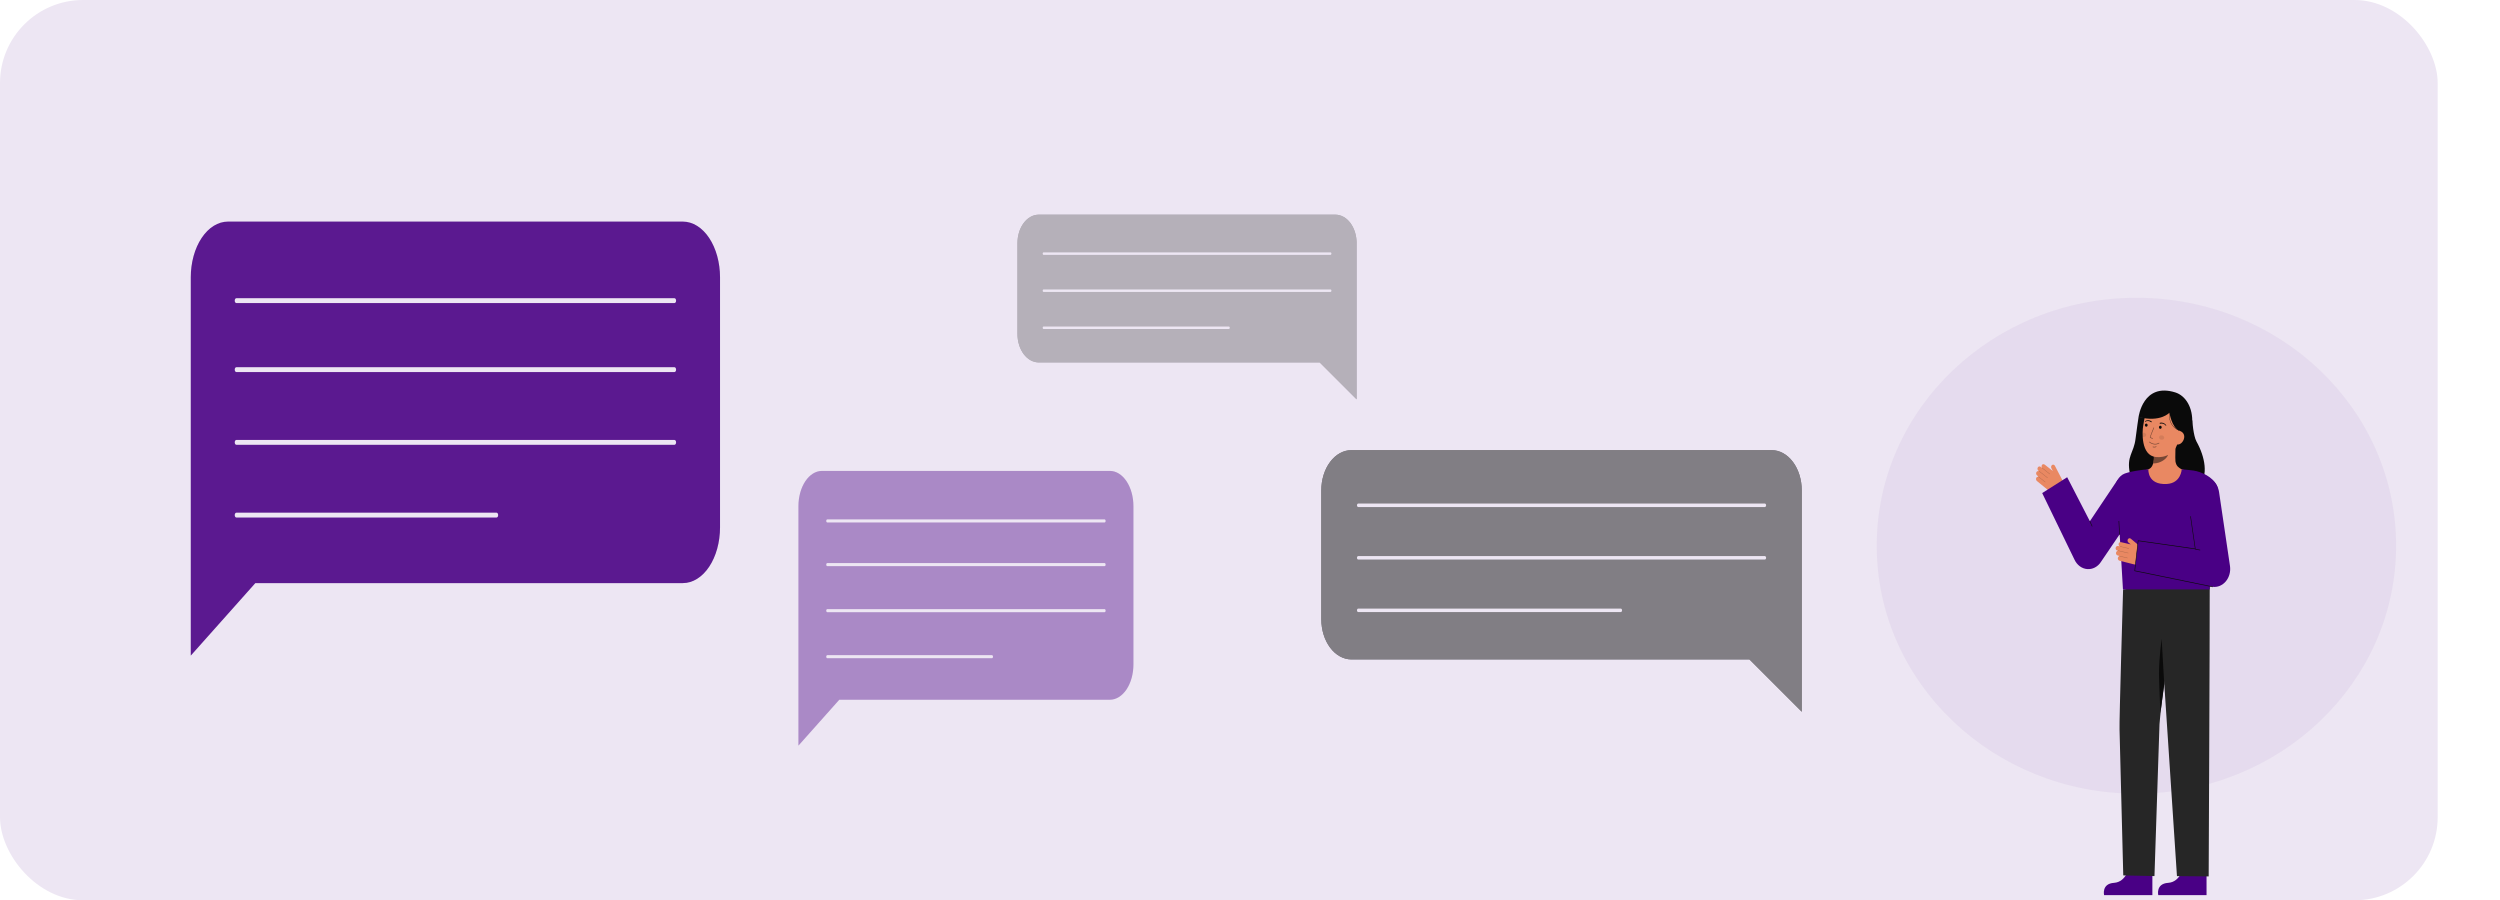 <svg width="361" height="130" viewBox="0 0 361 130" fill="none" xmlns="http://www.w3.org/2000/svg">
<rect width="352" height="130" rx="12" fill="#EDE6F3"/>
<path d="M149.994 52.332H190.564L195.896 57.667V35.102C195.896 34.014 195.572 32.971 194.996 32.201C194.42 31.432 193.639 31 192.825 31H149.992C149.178 31 148.397 31.432 147.821 32.201C147.245 32.971 146.922 34.014 146.922 35.102V48.231C146.922 48.77 147.001 49.303 147.156 49.801C147.31 50.299 147.536 50.751 147.822 51.132C148.107 51.513 148.446 51.815 148.818 52.021C149.191 52.227 149.591 52.333 149.994 52.332Z" fill="black" fill-opacity="0.52"/>
<path opacity="0.11" d="M149.994 52.332H190.564L195.896 57.667V35.102C195.896 34.014 195.572 32.971 194.996 32.201C194.42 31.432 193.639 31 192.825 31H149.992C149.178 31 148.397 31.432 147.821 32.201C147.245 32.971 146.922 34.014 146.922 35.102V48.231C146.922 48.77 147.001 49.303 147.156 49.801C147.31 50.299 147.536 50.751 147.822 51.132C148.107 51.513 148.446 51.815 148.818 52.021C149.191 52.227 149.591 52.333 149.994 52.332Z" fill="#EDE6F3"/>
<path opacity="0.49" d="M149.994 52.332H190.564L195.896 57.667V35.102C195.896 34.014 195.572 32.971 194.996 32.201C194.42 31.432 193.639 31 192.825 31H149.992C149.178 31 148.397 31.432 147.821 32.201C147.245 32.971 146.922 34.014 146.922 35.102V48.231C146.922 48.77 147.001 49.303 147.156 49.801C147.31 50.299 147.536 50.751 147.822 51.132C148.107 51.513 148.446 51.815 148.818 52.021C149.191 52.227 149.591 52.333 149.994 52.332Z" fill="#EDE6F3"/>
<path d="M150.687 36.8H192.133C192.167 36.798 192.2 36.779 192.224 36.746C192.248 36.712 192.261 36.668 192.261 36.622C192.261 36.576 192.248 36.532 192.224 36.499C192.2 36.466 192.167 36.446 192.133 36.444H150.687C150.652 36.446 150.62 36.466 150.596 36.499C150.572 36.532 150.559 36.576 150.559 36.622C150.559 36.668 150.572 36.712 150.596 36.746C150.62 36.779 150.652 36.798 150.687 36.8Z" fill="#EDE6F3"/>
<path d="M150.687 42.153H192.133C192.167 42.151 192.2 42.132 192.224 42.099C192.248 42.065 192.261 42.021 192.261 41.975C192.261 41.929 192.248 41.885 192.224 41.852C192.2 41.819 192.167 41.799 192.133 41.797H150.687C150.652 41.799 150.62 41.819 150.596 41.852C150.572 41.885 150.559 41.929 150.559 41.975C150.559 42.021 150.572 42.065 150.596 42.099C150.62 42.132 150.652 42.151 150.687 42.153Z" fill="#EDE6F3"/>
<path d="M150.687 47.506H177.439C177.457 47.507 177.475 47.503 177.492 47.495C177.509 47.486 177.524 47.474 177.537 47.457C177.55 47.44 177.56 47.42 177.568 47.398C177.575 47.376 177.578 47.352 177.578 47.328C177.578 47.304 177.575 47.28 177.568 47.258C177.56 47.236 177.55 47.215 177.537 47.199C177.524 47.182 177.509 47.169 177.492 47.161C177.475 47.152 177.457 47.148 177.439 47.15H150.687C150.652 47.151 150.62 47.171 150.596 47.204C150.572 47.238 150.559 47.282 150.559 47.328C150.559 47.374 150.572 47.418 150.596 47.451C150.62 47.484 150.652 47.504 150.687 47.506Z" fill="#EDE6F3"/>
<path d="M195.146 95.221H252.621L260.174 102.778V70.81C260.174 69.269 259.716 67.791 258.9 66.702C258.084 65.612 256.978 65 255.824 65H195.144C193.991 65 192.884 65.612 192.068 66.702C191.252 67.791 190.794 69.269 190.794 70.81V89.41C190.794 90.174 190.907 90.93 191.126 91.635C191.344 92.34 191.665 92.981 192.069 93.52C192.473 94.06 192.953 94.488 193.481 94.779C194.009 95.071 194.575 95.221 195.146 95.221Z" fill="black"/>
<path opacity="0.11" d="M195.146 95.221H252.621L260.174 102.778V70.81C260.174 69.269 259.716 67.791 258.9 66.702C258.084 65.612 256.978 65 255.824 65H195.144C193.991 65 192.884 65.612 192.068 66.702C191.252 67.791 190.794 69.269 190.794 70.81V89.41C190.794 90.174 190.907 90.93 191.126 91.635C191.344 92.34 191.665 92.981 192.069 93.52C192.473 94.06 192.953 94.488 193.481 94.779C194.009 95.071 194.575 95.221 195.146 95.221Z" fill="#EDE6F3"/>
<path opacity="0.49" d="M195.146 95.221H252.621L260.174 102.778V70.81C260.174 69.269 259.716 67.791 258.9 66.702C258.084 65.612 256.978 65 255.824 65H195.144C193.991 65 192.884 65.612 192.068 66.702C191.252 67.791 190.794 69.269 190.794 70.81V89.41C190.794 90.174 190.907 90.93 191.126 91.635C191.344 92.34 191.665 92.981 192.069 93.52C192.473 94.06 192.953 94.488 193.481 94.779C194.009 95.071 194.575 95.221 195.146 95.221Z" fill="#EDE6F3"/>
<path d="M196.128 73.218H254.844C254.892 73.215 254.938 73.187 254.972 73.14C255.006 73.093 255.025 73.03 255.025 72.965C255.025 72.9 255.006 72.837 254.972 72.79C254.938 72.743 254.892 72.715 254.844 72.712H196.128C196.079 72.715 196.033 72.743 196 72.79C195.966 72.837 195.947 72.9 195.947 72.965C195.947 73.03 195.966 73.093 196 73.14C196.033 73.187 196.079 73.215 196.128 73.218Z" fill="#EDE6F3"/>
<path d="M196.128 80.801H254.844C254.892 80.798 254.938 80.77 254.972 80.723C255.006 80.676 255.025 80.613 255.025 80.548C255.025 80.483 255.006 80.42 254.972 80.373C254.938 80.326 254.892 80.298 254.844 80.295H196.128C196.079 80.298 196.033 80.326 196 80.373C195.966 80.42 195.947 80.483 195.947 80.548C195.947 80.613 195.966 80.676 196 80.723C196.033 80.77 196.079 80.798 196.128 80.801Z" fill="#EDE6F3"/>
<path d="M196.128 88.384H234.027C234.052 88.385 234.078 88.38 234.102 88.368C234.126 88.356 234.147 88.338 234.166 88.314C234.184 88.29 234.199 88.262 234.209 88.231C234.219 88.199 234.224 88.165 234.224 88.131C234.224 88.097 234.219 88.063 234.209 88.032C234.199 88 234.184 87.972 234.166 87.948C234.147 87.925 234.126 87.906 234.102 87.894C234.078 87.882 234.052 87.877 234.027 87.879H196.128C196.079 87.881 196.033 87.909 196 87.956C195.966 88.003 195.947 88.066 195.947 88.131C195.947 88.196 195.966 88.259 196 88.306C196.033 88.353 196.079 88.381 196.128 88.384Z" fill="#EDE6F3"/>
<path d="M98.603 84.2H36.87L27.548 94.667V40.048C27.548 37.914 28.113 35.867 29.12 34.357C30.127 32.848 31.493 32 32.917 32H98.603C100.027 32 101.393 32.848 102.4 34.357C103.407 35.867 103.972 37.914 103.972 40.048V76.153C103.972 78.287 103.407 80.334 102.4 81.843C101.393 83.352 100.027 84.2 98.603 84.2Z" fill="#490085"/>
<path opacity="0.11" d="M98.603 84.2H36.87L27.548 94.667V40.048C27.548 37.914 28.113 35.867 29.12 34.357C30.127 32.848 31.493 32 32.917 32H98.603C100.027 32 101.393 32.848 102.4 34.357C103.407 35.867 103.972 37.914 103.972 40.048V76.153C103.972 78.287 103.407 80.334 102.4 81.843C101.393 83.352 100.027 84.2 98.603 84.2Z" fill="#EDE6F3"/>
<path d="M34.128 53.725H97.394C97.456 53.725 97.515 53.688 97.559 53.623C97.603 53.557 97.627 53.468 97.627 53.375C97.627 53.282 97.603 53.193 97.559 53.127C97.515 53.062 97.456 53.025 97.394 53.025H34.128C34.066 53.025 34.007 53.062 33.963 53.127C33.919 53.193 33.895 53.282 33.895 53.375C33.895 53.468 33.919 53.557 33.963 53.623C34.007 53.688 34.066 53.725 34.128 53.725Z" fill="#EDE6F3"/>
<path d="M34.128 43.762H97.394C97.456 43.762 97.515 43.725 97.559 43.66C97.603 43.594 97.627 43.505 97.627 43.412C97.627 43.319 97.603 43.23 97.559 43.165C97.515 43.099 97.456 43.062 97.394 43.062H34.128C34.066 43.062 34.007 43.099 33.963 43.165C33.919 43.23 33.895 43.319 33.895 43.412C33.895 43.505 33.919 43.594 33.963 43.66C34.007 43.725 34.066 43.762 34.128 43.762Z" fill="#EDE6F3"/>
<path d="M34.128 64.228H97.394C97.456 64.228 97.515 64.191 97.559 64.125C97.603 64.059 97.627 63.97 97.627 63.877C97.627 63.785 97.603 63.696 97.559 63.63C97.515 63.564 97.456 63.527 97.394 63.527H34.128C34.066 63.527 34.007 63.564 33.963 63.63C33.919 63.696 33.895 63.785 33.895 63.877C33.895 63.97 33.919 64.059 33.963 64.125C34.007 64.191 34.066 64.228 34.128 64.228Z" fill="#EDE6F3"/>
<path d="M34.128 74.731H71.701C71.763 74.731 71.822 74.695 71.866 74.629C71.91 74.563 71.934 74.474 71.934 74.381C71.934 74.288 71.91 74.199 71.866 74.134C71.822 74.068 71.763 74.031 71.701 74.031H34.128C34.066 74.031 34.007 74.068 33.963 74.134C33.919 74.199 33.895 74.288 33.895 74.381C33.895 74.474 33.919 74.563 33.963 74.629C34.007 74.695 34.066 74.731 34.128 74.731Z" fill="#EDE6F3"/>
<path d="M160.269 101.042H121.193L115.293 107.667V73.094C115.293 71.743 115.651 70.447 116.288 69.492C116.925 68.537 117.79 68 118.691 68H160.269C161.171 68 162.035 68.537 162.672 69.492C163.31 70.448 163.668 71.743 163.668 73.094V95.948C163.668 97.299 163.31 98.594 162.672 99.55C162.035 100.505 161.171 101.042 160.269 101.042Z" fill="#490085" fill-opacity="0.45"/>
<path opacity="0.11" d="M160.269 101.042H121.193L115.293 107.667V73.094C115.293 71.743 115.651 70.447 116.288 69.492C116.925 68.537 117.79 68 118.691 68H160.269C161.171 68 162.035 68.537 162.672 69.492C163.31 70.448 163.668 71.743 163.668 73.094V95.948C163.668 97.299 163.31 98.594 162.672 99.55C162.035 100.505 161.171 101.042 160.269 101.042Z" fill="#EDE6F3"/>
<path d="M119.458 81.751H159.504C159.543 81.751 159.58 81.728 159.608 81.687C159.636 81.645 159.651 81.589 159.651 81.53C159.651 81.471 159.636 81.415 159.608 81.373C159.58 81.332 159.543 81.308 159.504 81.308H119.458C119.419 81.308 119.381 81.332 119.354 81.373C119.326 81.415 119.31 81.471 119.31 81.53C119.31 81.589 119.326 81.645 119.354 81.687C119.381 81.728 119.419 81.751 119.458 81.751Z" fill="#EDE6F3"/>
<path d="M119.458 75.445H159.504C159.543 75.445 159.58 75.422 159.608 75.38C159.636 75.339 159.651 75.282 159.651 75.224C159.651 75.165 159.636 75.109 159.608 75.067C159.58 75.025 159.543 75.002 159.504 75.002H119.458C119.419 75.002 119.381 75.025 119.354 75.067C119.326 75.109 119.31 75.165 119.31 75.224C119.31 75.282 119.326 75.339 119.354 75.38C119.381 75.422 119.419 75.445 119.458 75.445Z" fill="#EDE6F3"/>
<path d="M119.458 88.4H159.504C159.543 88.4 159.58 88.376 159.608 88.335C159.636 88.293 159.651 88.237 159.651 88.178C159.651 88.119 159.636 88.063 159.608 88.021C159.58 87.98 159.543 87.956 159.504 87.956H119.458C119.419 87.956 119.381 87.98 119.354 88.021C119.326 88.063 119.31 88.119 119.31 88.178C119.31 88.237 119.326 88.293 119.354 88.335C119.381 88.376 119.419 88.4 119.458 88.4Z" fill="#EDE6F3"/>
<path d="M119.458 95.048H143.241C143.28 95.048 143.317 95.025 143.345 94.983C143.373 94.942 143.388 94.885 143.388 94.826C143.388 94.768 143.373 94.711 143.345 94.67C143.317 94.628 143.28 94.605 143.241 94.605H119.458C119.419 94.605 119.381 94.628 119.354 94.67C119.326 94.711 119.31 94.768 119.31 94.826C119.31 94.885 119.326 94.942 119.354 94.983C119.381 95.025 119.419 95.048 119.458 95.048Z" fill="#EDE6F3"/>
<path opacity="0.2" d="M308.5 114.608C329.211 114.608 346 98.578 346 78.804C346 59.03 329.211 43 308.5 43C287.789 43 271 59.03 271 78.804C271 98.578 287.789 114.608 308.5 114.608Z" fill="#490085" fill-opacity="0.25"/>
<path d="M315.283 125.141C315.283 125.141 314.907 127.359 313.083 127.483C311.258 127.607 311.654 129.261 311.654 129.261H318.625V125.295L315.283 125.141Z" fill="#490085"/>
<path d="M319.098 84.675C319.098 84.675 319.076 84.008 319.081 85.521C319.098 91.163 318.933 126.556 318.933 126.556L314.352 126.512L311.577 84.445L319.098 84.675Z" fill="#262626"/>
<path d="M307.46 125.141C307.46 125.141 307.084 127.359 305.26 127.483C303.436 127.607 303.831 129.261 303.831 129.261H310.803V125.295L307.46 125.141Z" fill="#490085"/>
<path d="M306.574 85.113C306.574 85.113 306.001 104.397 306.061 105.34L306.599 126.41L311.104 126.505L311.831 104.577C311.831 104.577 312.307 98.529 313.591 92.912C314.248 90.029 314.643 87.078 314.77 84.103L306.574 85.113Z" fill="#262626"/>
<path d="M312.518 98.785L312.142 92.245C312.142 92.245 311.756 94.964 311.756 97.308C311.756 98.453 311.964 102.989 311.964 102.989L312.518 98.785Z" fill="#0A0A0A"/>
<path d="M319.148 84.673L319.163 84.674C319.163 84.674 319.152 84.347 319.148 84.673Z" fill="#333333"/>
<path d="M319.129 84.673L319.144 84.674C319.144 84.674 319.133 84.347 319.129 84.673Z" fill="#333333"/>
<path d="M294.026 69.022C294.054 68.96 294.098 68.909 294.152 68.876C294.206 68.843 294.267 68.831 294.328 68.84C294.328 68.834 294.329 68.827 294.331 68.822C294.334 68.818 294.338 68.815 294.342 68.813C294.347 68.811 294.351 68.81 294.356 68.811L294.151 68.644C294.09 68.596 294.045 68.524 294.027 68.442C294.008 68.361 294.016 68.274 294.049 68.198C294.084 68.124 294.142 68.068 294.211 68.04C294.28 68.013 294.356 68.015 294.424 68.047C294.424 68.044 294.426 68.041 294.426 68.038L294.342 67.969C294.284 67.924 294.242 67.857 294.223 67.781C294.203 67.704 294.208 67.622 294.235 67.549C294.253 67.504 294.28 67.463 294.313 67.431C294.347 67.398 294.386 67.375 294.428 67.362C294.471 67.349 294.515 67.347 294.558 67.356C294.602 67.365 294.642 67.384 294.678 67.413L294.872 67.572C294.873 67.571 294.872 67.569 294.873 67.568C294.874 67.567 294.876 67.566 294.877 67.565C294.833 67.508 294.806 67.435 294.803 67.359C294.799 67.282 294.819 67.207 294.858 67.145C294.949 66.977 295.161 67.011 295.287 67.114L296.43 68.013L296.225 67.621C296.184 67.546 296.17 67.455 296.185 67.368C296.2 67.281 296.244 67.204 296.307 67.152C296.34 67.127 296.378 67.109 296.417 67.101C296.457 67.092 296.498 67.093 296.537 67.103C296.576 67.114 296.613 67.133 296.646 67.159C296.678 67.186 296.706 67.221 296.726 67.26L297.842 69.399C297.973 69.65 298.013 69.949 297.953 70.232C297.893 70.516 297.739 70.762 297.522 70.918C297.271 71.1 296.978 71.191 296.681 71.181C296.384 71.172 296.096 71.061 295.854 70.864L294.128 69.455C294.071 69.406 294.029 69.337 294.011 69.258C293.992 69.18 293.998 69.097 294.026 69.022Z" fill="#E98862"/>
<g opacity="0.25">
<path d="M296.004 68.46C296 68.467 295.993 68.471 295.986 68.473C295.979 68.474 295.972 68.472 295.966 68.468L294.88 67.611C294.877 67.609 294.874 67.606 294.872 67.602C294.87 67.599 294.868 67.595 294.868 67.591C294.867 67.587 294.867 67.583 294.868 67.579C294.868 67.574 294.87 67.57 294.872 67.567C294.874 67.564 294.877 67.561 294.88 67.558C294.883 67.556 294.886 67.555 294.89 67.554C294.894 67.553 294.897 67.553 294.901 67.555C294.905 67.555 294.908 67.557 294.911 67.56L295.997 68.417C296.003 68.421 296.007 68.428 296.008 68.437C296.01 68.445 296.008 68.453 296.004 68.46L296.004 68.46Z" fill="#0C0C0C"/>
</g>
<g opacity="0.25">
<path d="M295.685 69.016C295.681 69.023 295.675 69.027 295.668 69.029C295.661 69.03 295.653 69.028 295.647 69.023L294.435 68.067C294.429 68.063 294.425 68.056 294.424 68.047C294.423 68.039 294.424 68.031 294.429 68.024C294.433 68.018 294.439 68.013 294.446 68.012C294.453 68.01 294.461 68.012 294.467 68.016L295.679 68.973C295.685 68.978 295.689 68.985 295.69 68.993C295.691 69.001 295.69 69.009 295.685 69.016L295.685 69.016Z" fill="#0C0C0C"/>
</g>
<g opacity="0.25">
<path d="M295.343 69.621C295.339 69.627 295.332 69.632 295.325 69.633C295.318 69.634 295.311 69.632 295.305 69.628L294.338 68.865C294.335 68.863 294.333 68.86 294.331 68.857C294.329 68.853 294.327 68.849 294.327 68.845C294.326 68.841 294.326 68.837 294.327 68.833C294.328 68.829 294.329 68.825 294.331 68.822C294.333 68.819 294.336 68.816 294.339 68.814C294.342 68.811 294.345 68.81 294.349 68.809C294.352 68.808 294.356 68.808 294.36 68.809C294.363 68.81 294.366 68.812 294.369 68.814L295.336 69.577C295.342 69.581 295.346 69.589 295.348 69.597C295.349 69.605 295.347 69.613 295.343 69.62L295.343 69.621Z" fill="#0C0C0C"/>
</g>
<path d="M298.5 68.912L301.777 75.265L305.775 69.294L309.096 72.703L303.425 81.064L303.388 81.123C303.161 81.477 302.859 81.759 302.509 81.943C302.16 82.127 301.775 82.207 301.392 82.175C301.008 82.143 300.637 82.001 300.315 81.761C299.993 81.52 299.73 81.191 299.551 80.803L294.891 71.197L298.5 68.912Z" fill="#490085"/>
<path d="M302.098 76.029C302.105 76.029 302.111 76.027 302.117 76.024C302.127 76.018 302.134 76.008 302.138 75.996C302.141 75.984 302.14 75.971 302.135 75.96L301.814 75.243C301.812 75.238 301.808 75.233 301.804 75.228C301.8 75.224 301.795 75.221 301.79 75.219C301.785 75.217 301.779 75.216 301.774 75.217C301.768 75.217 301.763 75.219 301.758 75.222C301.753 75.225 301.748 75.228 301.745 75.233C301.741 75.238 301.738 75.244 301.737 75.25C301.735 75.256 301.735 75.262 301.735 75.269C301.736 75.275 301.737 75.281 301.74 75.287L302.061 76.003C302.065 76.011 302.07 76.018 302.077 76.022C302.083 76.027 302.091 76.029 302.098 76.029Z" fill="#0C0C0C"/>
<path d="M316.564 60.706C316.564 60.706 316.718 62.94 317.168 63.745C318.463 66.063 318.858 68.685 317.599 70.073C316.339 71.463 308.216 71.589 307.569 68.441C307.024 65.79 308.133 65.49 308.381 63.294C308.493 62.3 308.809 60.216 308.809 60.216" fill="#0A0A0A"/>
<path d="M309.637 67.937C309.651 67.935 309.807 70.875 312.807 70.618C314.883 70.441 315.623 67.933 315.671 67.933C315.447 67.879 315.07 67.8 314.971 67.74C314.644 67.54 314.239 67.332 314.134 66.609C314.073 66.192 314.176 64.06 314.144 63.639L310.957 64.449C311.001 65.339 311.313 67.403 310.221 67.768C310.038 67.829 309.843 67.884 309.637 67.937Z" fill="#E98862"/>
<path opacity="0.52" d="M310.912 66.925C310.962 66.742 310.994 66.553 311.008 66.362C311.043 65.925 311.036 65.486 310.987 65.052C311.635 64.952 312.245 64.648 312.748 64.173C312.808 64.422 313.133 65.51 313.043 65.746C312.873 66.193 312.072 66.925 310.912 66.925Z" fill="#0C0C0C"/>
<path d="M311.334 66C312.592 66.122 314.212 65.528 314.53 63.618L314.816 61.895C315.134 59.986 314.51 58.248 312.931 57.907C311.351 57.567 309.914 58.861 309.596 60.77L309.469 61.533C309.348 62.266 309.09 65.782 311.334 66Z" fill="#E98862"/>
<path d="M309.92 61.617C310.029 61.617 310.118 61.516 310.118 61.391C310.118 61.267 310.029 61.166 309.92 61.166C309.81 61.166 309.722 61.267 309.722 61.391C309.722 61.516 309.81 61.617 309.92 61.617Z" fill="#0C0C0C"/>
<path d="M311.948 61.925C312.057 61.925 312.146 61.824 312.146 61.7C312.146 61.575 312.057 61.474 311.948 61.474C311.838 61.474 311.75 61.575 311.75 61.7C311.75 61.824 311.838 61.925 311.948 61.925Z" fill="#0C0C0C"/>
<path opacity="0.52" d="M310.835 63.352L310.832 63.352C310.768 63.337 310.704 63.319 310.642 63.297C310.549 63.263 310.428 63.206 310.444 63.111C310.462 63.002 310.919 61.885 310.971 61.758C310.973 61.752 310.976 61.747 310.98 61.743C310.984 61.739 310.989 61.736 310.994 61.734C310.999 61.731 311.004 61.731 311.009 61.731C311.014 61.731 311.02 61.733 311.025 61.735C311.029 61.738 311.034 61.741 311.037 61.746C311.041 61.75 311.044 61.755 311.045 61.761C311.047 61.767 311.048 61.773 311.048 61.779C311.048 61.785 311.046 61.791 311.044 61.797C310.849 62.272 310.535 63.055 310.523 63.128C310.534 63.162 310.688 63.227 310.847 63.261C310.857 63.263 310.866 63.27 310.873 63.279C310.879 63.289 310.881 63.301 310.88 63.313C310.878 63.325 310.873 63.336 310.864 63.343C310.856 63.35 310.845 63.354 310.835 63.352Z" fill="#0C0C0C"/>
<path opacity="0.52" d="M311.069 64.177C310.811 64.139 310.565 64.032 310.35 63.866C310.346 63.863 310.342 63.858 310.339 63.853C310.336 63.849 310.334 63.843 310.332 63.837C310.331 63.831 310.331 63.825 310.332 63.819C310.333 63.813 310.335 63.807 310.338 63.802C310.341 63.797 310.345 63.793 310.349 63.789C310.354 63.786 310.359 63.783 310.364 63.782C310.369 63.781 310.374 63.781 310.38 63.782C310.385 63.783 310.39 63.785 310.394 63.789C310.859 64.134 311.321 64.189 311.73 63.95C311.738 63.945 311.747 63.94 311.756 63.936C311.766 63.932 311.777 63.932 311.787 63.938C311.796 63.943 311.804 63.952 311.808 63.964C311.811 63.975 311.811 63.988 311.806 63.999C311.802 64.01 311.793 64.019 311.783 64.023C311.78 64.025 311.775 64.028 311.767 64.032C311.552 64.159 311.309 64.209 311.069 64.177Z" fill="#0C0C0C"/>
<path d="M316.08 62.496L314.664 62.2C313.592 61.706 313.268 59.594 313.268 59.594C313.268 59.594 311.965 61.039 308.809 60.217C308.809 60.217 309.442 55.206 314.105 56.663C315.608 57.132 316.687 58.857 316.552 61.163C316.458 62.778 316.08 62.496 316.08 62.496Z" fill="#0A0A0A"/>
<path d="M314.335 64.179C314.815 64.282 315.301 63.782 315.392 63.235C315.483 62.689 315.144 62.304 314.664 62.2L314.356 62.513L313.923 64.09L314.335 64.179Z" fill="#E98862"/>
<path d="M310.681 60.844C310.541 60.741 310.38 60.683 310.213 60.676C310.131 60.672 310.049 60.681 309.97 60.705C309.891 60.728 309.815 60.762 309.744 60.807C309.735 60.813 309.727 60.823 309.724 60.834C309.721 60.846 309.721 60.859 309.726 60.87C309.731 60.882 309.739 60.89 309.749 60.895C309.76 60.899 309.771 60.898 309.781 60.894L309.784 60.892C309.85 60.855 309.919 60.828 309.991 60.811C310.062 60.794 310.135 60.789 310.207 60.796C310.35 60.81 310.488 60.867 310.605 60.96L310.609 60.963C310.616 60.969 310.624 60.973 310.632 60.975C310.64 60.977 310.648 60.978 310.657 60.976C310.665 60.975 310.673 60.971 310.68 60.967C310.687 60.962 310.693 60.955 310.698 60.947C310.703 60.94 310.707 60.931 310.709 60.922C310.711 60.912 310.711 60.903 310.71 60.893C310.708 60.884 310.705 60.875 310.701 60.867C310.697 60.859 310.691 60.852 310.684 60.846L310.681 60.844Z" fill="#0C0C0C"/>
<path d="M311.944 61.183C312.084 61.144 312.23 61.147 312.368 61.194C312.437 61.216 312.504 61.251 312.564 61.296C312.626 61.342 312.682 61.396 312.731 61.457L312.734 61.46C312.741 61.469 312.752 61.474 312.763 61.474C312.774 61.474 312.785 61.47 312.793 61.461C312.801 61.453 312.805 61.441 312.806 61.428C312.807 61.416 312.803 61.404 312.796 61.394C312.743 61.323 312.684 61.26 312.618 61.206C312.551 61.152 312.478 61.109 312.4 61.079C312.242 61.017 312.073 61.005 311.91 61.043C311.902 61.045 311.894 61.049 311.887 61.055C311.88 61.06 311.874 61.067 311.87 61.075C311.865 61.083 311.862 61.092 311.861 61.101C311.859 61.111 311.859 61.12 311.861 61.129C311.863 61.139 311.866 61.148 311.871 61.155C311.876 61.163 311.882 61.17 311.889 61.175C311.896 61.18 311.904 61.184 311.912 61.185C311.92 61.187 311.928 61.187 311.937 61.185L311.939 61.184L311.944 61.183Z" fill="#0C0C0C"/>
<path opacity="0.52" d="M311.014 64.609C310.967 64.603 310.921 64.593 310.876 64.578C310.871 64.576 310.866 64.573 310.862 64.57C310.857 64.566 310.854 64.561 310.851 64.556C310.849 64.551 310.847 64.545 310.846 64.539C310.846 64.533 310.846 64.527 310.848 64.521C310.849 64.515 310.852 64.509 310.855 64.505C310.858 64.5 310.862 64.496 310.867 64.493C310.872 64.49 310.877 64.488 310.882 64.488C310.888 64.487 310.893 64.488 310.898 64.49C311.17 64.578 311.324 64.461 311.331 64.456C311.339 64.449 311.35 64.446 311.361 64.448C311.372 64.45 311.381 64.457 311.387 64.467C311.393 64.477 311.396 64.489 311.394 64.501C311.392 64.513 311.386 64.524 311.377 64.531C311.268 64.604 311.139 64.632 311.014 64.609Z" fill="#0C0C0C"/>
<path d="M314.661 62.18L314.675 62.135C312.881 61.402 313.32 59.398 313.324 59.378L313.284 59.366C313.279 59.386 312.831 61.432 314.661 62.18Z" fill="#0C0C0C"/>
<path opacity="0.1" d="M312.512 63.225C312.528 63.052 312.374 62.892 312.166 62.866C311.959 62.841 311.778 62.96 311.762 63.133C311.746 63.306 311.9 63.467 312.107 63.492C312.314 63.518 312.495 63.398 312.512 63.225Z" fill="#0C0C0C"/>
<path opacity="0.1" d="M309.915 62.831C309.899 63.004 309.718 63.123 309.511 63.098C309.475 63.094 309.439 63.085 309.405 63.072C309.394 62.867 309.391 62.669 309.394 62.486C309.452 62.469 309.511 62.464 309.57 62.472C309.777 62.497 309.932 62.658 309.915 62.831Z" fill="#0C0C0C"/>
<path d="M305.91 74.409C306.005 75.672 306.464 83.556 306.555 85.113H319.074C319.145 83.709 319.462 77.57 319.731 74.825C319.987 72.206 320.489 70.894 320.121 70.12C319.52 68.854 317.875 68.122 316.754 67.949C316.07 67.844 315.04 67.768 315.04 67.768C315.04 67.768 314.953 69.776 312.875 69.887C310.045 70.039 310.234 67.768 310.22 67.768C309.762 67.768 307.143 68.098 306.503 68.531C304.757 69.708 305.71 71.731 305.91 74.409Z" fill="#490085"/>
<path d="M305.81 80.612C305.814 80.543 305.837 80.476 305.876 80.422C305.914 80.368 305.966 80.329 306.025 80.31C306.023 80.306 306.022 80.302 306.022 80.298C306.022 80.294 306.022 80.29 306.024 80.286C306.026 80.282 306.028 80.279 306.031 80.276C306.034 80.273 306.037 80.272 306.041 80.271L305.795 80.209C305.722 80.192 305.657 80.146 305.612 80.079C305.566 80.012 305.544 79.929 305.548 79.845C305.555 79.761 305.588 79.684 305.642 79.628C305.696 79.571 305.767 79.539 305.84 79.539C305.839 79.536 305.839 79.532 305.838 79.529L305.737 79.504C305.669 79.488 305.607 79.445 305.563 79.384C305.519 79.322 305.494 79.245 305.494 79.165C305.495 79.115 305.506 79.066 305.526 79.021C305.545 78.977 305.573 78.937 305.608 78.906C305.642 78.876 305.682 78.854 305.725 78.843C305.768 78.832 305.812 78.831 305.855 78.842L306.088 78.901C306.088 78.9 306.087 78.899 306.087 78.897C306.088 78.896 306.09 78.894 306.09 78.892C306.029 78.86 305.98 78.805 305.951 78.736C305.921 78.668 305.913 78.59 305.927 78.515C305.954 78.32 306.16 78.256 306.311 78.295L307.673 78.611L307.35 78.342C307.286 78.291 307.241 78.214 307.225 78.127C307.209 78.04 307.222 77.95 307.263 77.874C307.285 77.835 307.313 77.803 307.347 77.777C307.38 77.752 307.418 77.734 307.458 77.726C307.497 77.718 307.538 77.719 307.577 77.729C307.616 77.74 307.653 77.759 307.686 77.786L309.45 79.254C309.656 79.426 309.796 79.683 309.839 79.971C309.882 80.259 309.825 80.554 309.68 80.794C309.511 81.073 309.273 81.288 308.997 81.412C308.72 81.536 308.417 81.563 308.127 81.49L306.053 80.966C305.984 80.947 305.922 80.901 305.878 80.837C305.834 80.773 305.81 80.694 305.81 80.612Z" fill="#E98862"/>
<g opacity="0.25">
<path d="M307.436 79.213C307.434 79.221 307.43 79.228 307.424 79.232C307.418 79.236 307.41 79.238 307.403 79.236L306.109 78.934C306.102 78.932 306.096 78.928 306.092 78.921C306.088 78.914 306.086 78.905 306.088 78.897C306.089 78.889 306.093 78.882 306.099 78.878C306.105 78.873 306.113 78.871 306.12 78.873L307.414 79.175C307.418 79.176 307.421 79.178 307.424 79.18C307.427 79.182 307.43 79.185 307.432 79.189C307.434 79.192 307.435 79.196 307.436 79.2C307.436 79.204 307.436 79.208 307.436 79.212L307.436 79.213Z" fill="#0C0C0C"/>
</g>
<g opacity="0.25">
<path d="M307.334 79.866C307.333 79.874 307.328 79.881 307.322 79.885C307.316 79.89 307.309 79.891 307.302 79.89L305.858 79.552C305.854 79.552 305.851 79.55 305.848 79.548C305.845 79.546 305.842 79.543 305.84 79.539C305.838 79.536 305.837 79.532 305.836 79.528C305.836 79.524 305.836 79.52 305.836 79.516C305.838 79.508 305.842 79.501 305.848 79.496C305.854 79.492 305.862 79.49 305.869 79.492L307.313 79.829C307.317 79.83 307.32 79.831 307.323 79.834C307.326 79.836 307.329 79.839 307.331 79.842C307.333 79.846 307.334 79.849 307.335 79.853C307.335 79.857 307.335 79.862 307.335 79.866L307.334 79.866Z" fill="#0C0C0C"/>
</g>
<g opacity="0.25">
<path d="M307.228 80.575C307.226 80.583 307.222 80.59 307.216 80.594C307.21 80.599 307.203 80.6 307.196 80.599L306.044 80.329C306.04 80.329 306.037 80.327 306.034 80.325C306.031 80.323 306.028 80.32 306.026 80.316C306.024 80.313 306.023 80.309 306.022 80.305C306.022 80.301 306.022 80.297 306.022 80.293C306.023 80.289 306.024 80.285 306.026 80.282C306.029 80.278 306.031 80.275 306.034 80.273C306.037 80.271 306.04 80.269 306.044 80.269C306.047 80.268 306.051 80.268 306.055 80.269L307.207 80.538C307.214 80.539 307.22 80.544 307.224 80.551C307.228 80.558 307.23 80.566 307.228 80.574L307.228 80.575Z" fill="#0C0C0C"/>
</g>
<path d="M308.255 82.424L319.507 84.739C319.858 84.783 320.213 84.733 320.544 84.594C320.876 84.455 321.174 84.23 321.417 83.938C321.659 83.645 321.838 83.293 321.941 82.908C322.044 82.523 322.067 82.117 322.008 81.72L320.433 71.061C320.383 70.724 320.275 70.402 320.116 70.112C319.957 69.822 319.749 69.571 319.504 69.373C319.26 69.175 318.983 69.033 318.691 68.957C318.398 68.88 318.095 68.87 317.799 68.927C317.503 68.983 317.22 69.106 316.966 69.287C316.711 69.469 316.491 69.705 316.317 69.984C316.143 70.262 316.018 70.577 315.951 70.91C315.884 71.243 315.875 71.588 315.925 71.925L316.999 79.262L308.75 78.083L308.255 82.424Z" fill="#490085"/>
<path d="M319.507 84.786C319.517 84.786 319.527 84.782 319.535 84.774C319.542 84.766 319.547 84.755 319.548 84.743C319.549 84.731 319.546 84.72 319.54 84.71C319.533 84.701 319.524 84.694 319.514 84.692L308.302 82.385L308.786 78.136L316.993 79.309C317 79.31 317.006 79.309 317.013 79.307C317.019 79.305 317.024 79.3 317.029 79.295C317.033 79.29 317.037 79.283 317.039 79.276C317.04 79.269 317.041 79.262 317.04 79.254L316.357 74.565C316.356 74.559 316.354 74.553 316.351 74.547C316.349 74.542 316.345 74.537 316.34 74.534C316.336 74.53 316.331 74.528 316.326 74.526C316.32 74.525 316.315 74.525 316.309 74.526C316.298 74.528 316.289 74.535 316.282 74.545C316.276 74.555 316.273 74.568 316.275 74.58L316.949 79.207L308.755 78.036C308.744 78.034 308.733 78.038 308.724 78.045C308.716 78.053 308.71 78.064 308.708 78.077L308.214 82.418C308.212 82.43 308.215 82.442 308.221 82.452C308.228 82.462 308.237 82.469 308.248 82.471L319.499 84.785C319.501 84.786 319.504 84.786 319.507 84.786Z" fill="#0C0C0C"/>
<path d="M316.99 79.252L316.977 79.345L317.701 79.476L317.714 79.384L316.99 79.252Z" fill="#0C0C0C"/>
<path d="M306.006 75.229L305.923 75.235L306.023 77.241L306.106 77.236L306.006 75.229Z" fill="#0C0C0C"/>
</svg>
